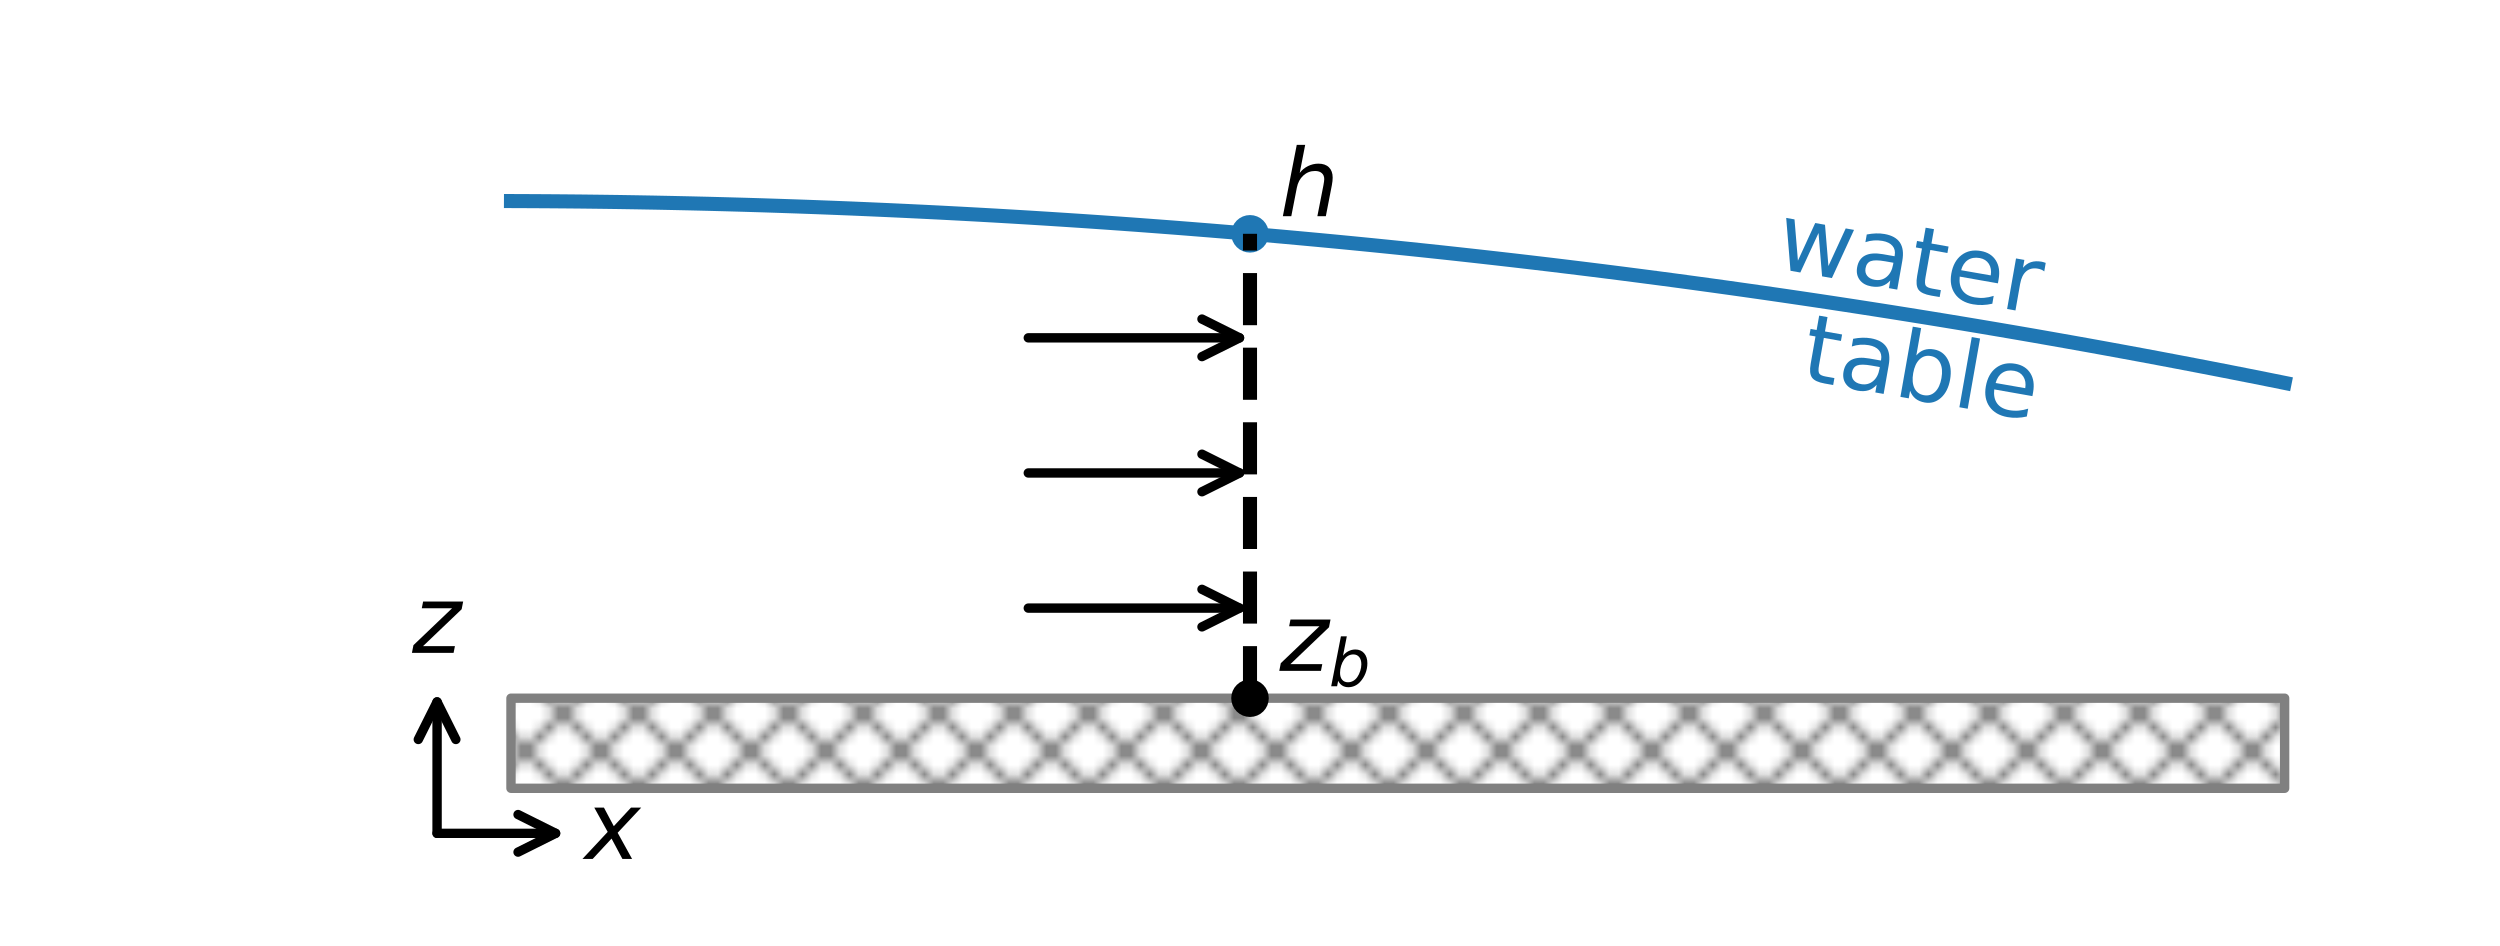<?xml version="1.0" encoding="utf-8" standalone="no"?>
<!DOCTYPE svg PUBLIC "-//W3C//DTD SVG 1.1//EN"
  "http://www.w3.org/Graphics/SVG/1.1/DTD/svg11.dtd">
<!-- Created with matplotlib (https://matplotlib.org/) -->
<svg height="100.839pt" version="1.1" viewBox="0 0 266.4 100.839" width="266.4pt" xmlns="http://www.w3.org/2000/svg" xmlns:xlink="http://www.w3.org/1999/xlink">
 <defs>
  <style type="text/css">*{stroke-linecap:butt;stroke-linejoin:round;}</style>
 </defs>
 <g id="figure_1">
  <g id="patch_1">
   <path d="M 0 100.839 
L 266.4 100.839 
L 266.4 0 
L 0 0 
z
" style="fill:none;"/>
  </g>
  <g id="axes_1">
   <g id="patch_2">
    <path clip-path="url(#p176efd2774)" d="M 54.45 74.4 
L 243.45 74.4 
L 243.45 84 
L 54.45 84 
z
" style="fill:url(#h2f1912dfa5);stroke:#808080;stroke-linejoin:miter;"/>
   </g>
   <g id="line2d_1">
    <path clip-path="url(#p176efd2774)" d="M 54.45 21.425 
L 56.359 21.433 
L 58.268 21.444 
L 60.177 21.459 
L 62.086 21.477 
L 63.995 21.5 
L 65.905 21.526 
L 67.814 21.557 
L 69.723 21.591 
L 71.632 21.629 
L 73.541 21.671 
L 75.45 21.716 
L 77.359 21.766 
L 79.268 21.819 
L 81.177 21.876 
L 83.086 21.938 
L 84.995 22.002 
L 86.905 22.071 
L 88.814 22.144 
L 90.723 22.22 
L 92.632 22.301 
L 94.541 22.385 
L 96.45 22.473 
L 98.359 22.565 
L 100.268 22.66 
L 102.177 22.76 
L 104.086 22.863 
L 105.995 22.97 
L 107.905 23.081 
L 109.814 23.196 
L 111.723 23.315 
L 113.632 23.438 
L 115.541 23.564 
L 117.45 23.695 
L 119.359 23.829 
L 121.268 23.967 
L 123.177 24.109 
L 125.086 24.254 
L 126.995 24.404 
L 128.905 24.557 
L 130.814 24.714 
L 132.723 24.875 
L 134.632 25.04 
L 136.541 25.209 
L 138.45 25.382 
L 140.359 25.558 
L 142.268 25.739 
L 144.177 25.923 
L 146.086 26.111 
L 147.995 26.303 
L 149.905 26.498 
L 151.814 26.698 
L 153.723 26.901 
L 155.632 27.109 
L 157.541 27.32 
L 159.45 27.535 
L 161.359 27.753 
L 163.268 27.976 
L 165.177 28.202 
L 167.086 28.433 
L 168.995 28.667 
L 170.905 28.905 
L 172.814 29.147 
L 174.723 29.393 
L 176.632 29.642 
L 178.541 29.895 
L 180.45 30.153 
L 182.359 30.414 
L 184.268 30.679 
L 186.177 30.948 
L 188.086 31.22 
L 189.995 31.497 
L 191.905 31.777 
L 193.814 32.061 
L 195.723 32.349 
L 197.632 32.641 
L 199.541 32.937 
L 201.45 33.236 
L 203.359 33.54 
L 205.268 33.847 
L 207.177 34.158 
L 209.086 34.473 
L 210.995 34.792 
L 212.905 35.115 
L 214.814 35.441 
L 216.723 35.771 
L 218.632 36.106 
L 220.541 36.444 
L 222.45 36.785 
L 224.359 37.131 
L 226.268 37.481 
L 228.177 37.834 
L 230.086 38.191 
L 231.995 38.553 
L 233.905 38.918 
L 235.814 39.286 
L 237.723 39.659 
L 239.632 40.035 
L 241.541 40.416 
L 243.45 40.8 
" style="fill:none;stroke:#1f77b4;stroke-linecap:square;stroke-width:1.5;"/>
   </g>
   <g id="line2d_2">
    <defs>
     <path d="M 0 1.5 
C 0.398 1.5 0.779 1.342 1.061 1.061 
C 1.342 0.779 1.5 0.398 1.5 0 
C 1.5 -0.398 1.342 -0.779 1.061 -1.061 
C 0.779 -1.342 0.398 -1.5 0 -1.5 
C -0.398 -1.5 -0.779 -1.342 -1.061 -1.061 
C -1.342 -0.779 -1.5 -0.398 -1.5 0 
C -1.5 0.398 -1.342 0.779 -1.061 1.061 
C -0.779 1.342 -0.398 1.5 0 1.5 
z
" id="mf2aeb0d1ac" style="stroke:#1f77b4;"/>
    </defs>
    <g clip-path="url(#p176efd2774)">
     <use style="fill:#1f77b4;stroke:#1f77b4;" x="133.2" xlink:href="#mf2aeb0d1ac" y="24.916"/>
    </g>
   </g>
   <g id="line2d_3">
    <defs>
     <path d="M 0 1.5 
C 0.398 1.5 0.779 1.342 1.061 1.061 
C 1.342 0.779 1.5 0.398 1.5 0 
C 1.5 -0.398 1.342 -0.779 1.061 -1.061 
C 0.779 -1.342 0.398 -1.5 0 -1.5 
C -0.398 -1.5 -0.779 -1.342 -1.061 -1.061 
C -1.342 -0.779 -1.5 -0.398 -1.5 0 
C -1.5 0.398 -1.342 0.779 -1.061 1.061 
C -0.779 1.342 -0.398 1.5 0 1.5 
z
" id="mce3353ff8a" style="stroke:#000000;"/>
    </defs>
    <g clip-path="url(#p176efd2774)">
     <use style="stroke:#000000;" x="133.2" xlink:href="#mce3353ff8a" y="74.4"/>
    </g>
   </g>
   <g id="line2d_4">
    <path clip-path="url(#p176efd2774)" d="M 133.2 74.4 
L 133.2 24.916 
" style="fill:none;stroke:#000000;stroke-dasharray:5.55,2.4;stroke-dashoffset:0;stroke-width:1.5;"/>
   </g>
   <g id="text_1">
    <!-- $h$ -->
    <g transform="translate(136.35 23.04)scale(0.1 -0.1)">
     <defs>
      <path d="M 55.719 33.016 
L 49.312 0 
L 40.281 0 
L 46.688 32.672 
Q 47.125 34.969 47.359 36.719 
Q 47.609 38.484 47.609 39.5 
Q 47.609 43.609 45.016 45.891 
Q 42.438 48.188 37.797 48.188 
Q 30.562 48.188 25.266 43.297 
Q 19.969 38.422 18.406 30.328 
L 12.5 0 
L 3.516 0 
L 18.312 75.984 
L 27.297 75.984 
L 21.484 46.094 
Q 24.906 50.688 30.219 53.344 
Q 35.547 56 41.406 56 
Q 48.641 56 52.609 52.094 
Q 56.594 48.188 56.594 41.109 
Q 56.594 39.359 56.375 37.359 
Q 56.156 35.359 55.719 33.016 
z
" id="DejaVuSans-Oblique-104"/>
     </defs>
     <use transform="translate(0 0.016)" xlink:href="#DejaVuSans-Oblique-104"/>
    </g>
   </g>
   <g id="text_2">
    <!-- $z_b$ -->
    <g transform="translate(136.35 71.52)scale(0.1 -0.1)">
     <defs>
      <path d="M 11.625 54.688 
L 54.297 54.688 
L 52.688 46.484 
L 11.531 7.172 
L 45.516 7.172 
L 44.094 0 
L -0.297 0 
L 1.312 8.203 
L 42.484 47.516 
L 10.203 47.516 
z
" id="DejaVuSans-Oblique-122"/>
      <path d="M 49.516 33.406 
Q 49.516 40.484 46.266 44.484 
Q 43.016 48.484 37.312 48.484 
Q 33.156 48.484 29.516 46.453 
Q 25.875 44.438 23.188 40.578 
Q 20.359 36.531 18.719 31.172 
Q 17.094 25.828 17.094 20.516 
Q 17.094 13.766 20.281 9.938 
Q 23.484 6.109 29.109 6.109 
Q 33.344 6.109 36.953 8.078 
Q 40.578 10.062 43.312 13.922 
Q 46.094 17.922 47.797 23.234 
Q 49.516 28.562 49.516 33.406 
z
M 21.578 46.391 
Q 24.906 50.875 29.906 53.438 
Q 34.906 56 40.375 56 
Q 48.781 56 53.734 50.328 
Q 58.688 44.672 58.688 35.016 
Q 58.688 27.094 55.781 19.672 
Q 52.875 12.25 47.516 6.5 
Q 44 2.688 39.406 0.625 
Q 34.812 -1.422 29.781 -1.422 
Q 24.469 -1.422 20.562 1.016 
Q 16.656 3.469 14.203 8.297 
L 12.594 0 
L 3.609 0 
L 18.406 75.984 
L 27.391 75.984 
z
" id="DejaVuSans-Oblique-98"/>
     </defs>
     <use transform="translate(0 0.312)" xlink:href="#DejaVuSans-Oblique-122"/>
     <use transform="translate(52.49 -16.094)scale(0.7)" xlink:href="#DejaVuSans-Oblique-98"/>
    </g>
   </g>
   <g id="patch_3">
    <path d="M 132.082 64.8 
Q 121.388 64.8 109.575 64.8 
" style="fill:none;stroke:#000000;stroke-linecap:round;"/>
    <path d="M 128.082 62.8 
L 132.082 64.8 
L 128.082 66.8 
" style="fill:none;stroke:#000000;stroke-linecap:round;"/>
   </g>
   <g id="patch_4">
    <path d="M 132.082 50.4 
Q 121.388 50.4 109.575 50.4 
" style="fill:none;stroke:#000000;stroke-linecap:round;"/>
    <path d="M 128.082 48.4 
L 132.082 50.4 
L 128.082 52.4 
" style="fill:none;stroke:#000000;stroke-linecap:round;"/>
   </g>
   <g id="patch_5">
    <path d="M 132.082 36 
Q 121.388 36 109.575 36 
" style="fill:none;stroke:#000000;stroke-linecap:round;"/>
    <path d="M 128.082 34 
L 132.082 36 
L 128.082 38 
" style="fill:none;stroke:#000000;stroke-linecap:round;"/>
   </g>
   <g id="patch_6">
    <path d="M 46.575 74.797 
Q 46.575 81.239 46.575 88.8 
" style="fill:none;stroke:#000000;stroke-linecap:round;"/>
    <path d="M 44.575 78.797 
L 46.575 74.797 
L 48.575 78.797 
" style="fill:none;stroke:#000000;stroke-linecap:round;"/>
   </g>
   <g id="text_3">
    <!-- $z$ -->
    <g transform="translate(43.925 69.6)scale(0.1 -0.1)">
     <use transform="translate(0 0.312)" xlink:href="#DejaVuSans-Oblique-122"/>
    </g>
   </g>
   <g id="patch_7">
    <path d="M 59.204 88.8 
Q 53.448 88.8 46.575 88.8 
" style="fill:none;stroke:#000000;stroke-linecap:round;"/>
    <path d="M 55.204 86.8 
L 59.204 88.8 
L 55.204 90.8 
" style="fill:none;stroke:#000000;stroke-linecap:round;"/>
   </g>
   <g id="text_4">
    <!-- $x$ -->
    <g transform="translate(62.325 91.559)scale(0.1 -0.1)">
     <defs>
      <path d="M 60.016 54.688 
L 34.906 27.875 
L 50.297 0 
L 39.984 0 
L 28.422 21.688 
L 8.297 0 
L -2.594 0 
L 24.312 28.812 
L 10.016 54.688 
L 20.312 54.688 
L 30.812 34.906 
L 49.125 54.688 
z
" id="DejaVuSans-Oblique-120"/>
     </defs>
     <use transform="translate(0 0.312)" xlink:href="#DejaVuSans-Oblique-120"/>
    </g>
   </g>
   <g id="text_5">
    <!-- water  -->
    <g style="fill:#1f77b4;" transform="translate(188.974 28.534)rotate(-350)scale(0.1 -0.1)">
     <defs>
      <path d="M 4.203 54.688 
L 13.188 54.688 
L 24.422 12.016 
L 35.594 54.688 
L 46.188 54.688 
L 57.422 12.016 
L 68.609 54.688 
L 77.594 54.688 
L 63.281 0 
L 52.688 0 
L 40.922 44.828 
L 29.109 0 
L 18.5 0 
z
" id="DejaVuSans-119"/>
      <path d="M 34.281 27.484 
Q 23.391 27.484 19.188 25 
Q 14.984 22.516 14.984 16.5 
Q 14.984 11.719 18.141 8.906 
Q 21.297 6.109 26.703 6.109 
Q 34.188 6.109 38.703 11.406 
Q 43.219 16.703 43.219 25.484 
L 43.219 27.484 
z
M 52.203 31.203 
L 52.203 0 
L 43.219 0 
L 43.219 8.297 
Q 40.141 3.328 35.547 0.953 
Q 30.953 -1.422 24.312 -1.422 
Q 15.922 -1.422 10.953 3.297 
Q 6 8.016 6 15.922 
Q 6 25.141 12.172 29.828 
Q 18.359 34.516 30.609 34.516 
L 43.219 34.516 
L 43.219 35.406 
Q 43.219 41.609 39.141 45 
Q 35.062 48.391 27.688 48.391 
Q 23 48.391 18.547 47.266 
Q 14.109 46.141 10.016 43.891 
L 10.016 52.203 
Q 14.938 54.109 19.578 55.047 
Q 24.219 56 28.609 56 
Q 40.484 56 46.344 49.844 
Q 52.203 43.703 52.203 31.203 
z
" id="DejaVuSans-97"/>
      <path d="M 18.312 70.219 
L 18.312 54.688 
L 36.812 54.688 
L 36.812 47.703 
L 18.312 47.703 
L 18.312 18.016 
Q 18.312 11.328 20.141 9.422 
Q 21.969 7.516 27.594 7.516 
L 36.812 7.516 
L 36.812 0 
L 27.594 0 
Q 17.188 0 13.234 3.875 
Q 9.281 7.766 9.281 18.016 
L 9.281 47.703 
L 2.688 47.703 
L 2.688 54.688 
L 9.281 54.688 
L 9.281 70.219 
z
" id="DejaVuSans-116"/>
      <path d="M 56.203 29.594 
L 56.203 25.203 
L 14.891 25.203 
Q 15.484 15.922 20.484 11.062 
Q 25.484 6.203 34.422 6.203 
Q 39.594 6.203 44.453 7.469 
Q 49.312 8.734 54.109 11.281 
L 54.109 2.781 
Q 49.266 0.734 44.188 -0.344 
Q 39.109 -1.422 33.891 -1.422 
Q 20.797 -1.422 13.156 6.188 
Q 5.516 13.812 5.516 26.812 
Q 5.516 40.234 12.766 48.109 
Q 20.016 56 32.328 56 
Q 43.359 56 49.781 48.891 
Q 56.203 41.797 56.203 29.594 
z
M 47.219 32.234 
Q 47.125 39.594 43.094 43.984 
Q 39.062 48.391 32.422 48.391 
Q 24.906 48.391 20.391 44.141 
Q 15.875 39.891 15.188 32.172 
z
" id="DejaVuSans-101"/>
      <path d="M 41.109 46.297 
Q 39.594 47.172 37.812 47.578 
Q 36.031 48 33.891 48 
Q 26.266 48 22.188 43.047 
Q 18.109 38.094 18.109 28.812 
L 18.109 0 
L 9.078 0 
L 9.078 54.688 
L 18.109 54.688 
L 18.109 46.188 
Q 20.953 51.172 25.484 53.578 
Q 30.031 56 36.531 56 
Q 37.453 56 38.578 55.875 
Q 39.703 55.766 41.062 55.516 
z
" id="DejaVuSans-114"/>
      <path id="DejaVuSans-32"/>
     </defs>
     <use xlink:href="#DejaVuSans-119"/>
     <use x="81.787" xlink:href="#DejaVuSans-97"/>
     <use x="143.066" xlink:href="#DejaVuSans-116"/>
     <use x="182.275" xlink:href="#DejaVuSans-101"/>
     <use x="243.799" xlink:href="#DejaVuSans-114"/>
     <use x="284.912" xlink:href="#DejaVuSans-32"/>
    </g>
    <!--  table -->
    <g style="fill:#1f77b4;" transform="translate(188.587 39.836)rotate(-350)scale(0.1 -0.1)">
     <defs>
      <path d="M 48.688 27.297 
Q 48.688 37.203 44.609 42.844 
Q 40.531 48.484 33.406 48.484 
Q 26.266 48.484 22.188 42.844 
Q 18.109 37.203 18.109 27.297 
Q 18.109 17.391 22.188 11.75 
Q 26.266 6.109 33.406 6.109 
Q 40.531 6.109 44.609 11.75 
Q 48.688 17.391 48.688 27.297 
z
M 18.109 46.391 
Q 20.953 51.266 25.266 53.625 
Q 29.594 56 35.594 56 
Q 45.562 56 51.781 48.094 
Q 58.016 40.188 58.016 27.297 
Q 58.016 14.406 51.781 6.484 
Q 45.562 -1.422 35.594 -1.422 
Q 29.594 -1.422 25.266 0.953 
Q 20.953 3.328 18.109 8.203 
L 18.109 0 
L 9.078 0 
L 9.078 75.984 
L 18.109 75.984 
z
" id="DejaVuSans-98"/>
      <path d="M 9.422 75.984 
L 18.406 75.984 
L 18.406 0 
L 9.422 0 
z
" id="DejaVuSans-108"/>
     </defs>
     <use xlink:href="#DejaVuSans-32"/>
     <use x="31.787" xlink:href="#DejaVuSans-116"/>
     <use x="70.996" xlink:href="#DejaVuSans-97"/>
     <use x="132.275" xlink:href="#DejaVuSans-98"/>
     <use x="195.752" xlink:href="#DejaVuSans-108"/>
     <use x="223.535" xlink:href="#DejaVuSans-101"/>
    </g>
   </g>
  </g>
 </g>
 <defs>
  <clipPath id="p176efd2774">
   <rect height="86.4" width="252" x="7.2" y="7.2"/>
  </clipPath>
 </defs>
 <defs>
  <pattern height="72" id="h2f1912dfa5" patternUnits="userSpaceOnUse" width="72" x="0" y="0">
   <rect fill="none" height="73" width="73" x="0" y="0"/>
   <path d="M -36 36 
L 36 -36 
M -32 40 
L 40 -32 
M -28 44 
L 44 -28 
M -24 48 
L 48 -24 
M -20 52 
L 52 -20 
M -16 56 
L 56 -16 
M -12 60 
L 60 -12 
M -8 64 
L 64 -8 
M -4 68 
L 68 -4 
M 0 72 
L 72 0 
M 4 76 
L 76 4 
M 8 80 
L 80 8 
M 12 84 
L 84 12 
M 16 88 
L 88 16 
M 20 92 
L 92 20 
M 24 96 
L 96 24 
M 28 100 
L 100 28 
M 32 104 
L 104 32 
M 36 108 
L 108 36 
M -36 36 
L 36 108 
M -32 32 
L 40 104 
M -28 28 
L 44 100 
M -24 24 
L 48 96 
M -20 20 
L 52 92 
M -16 16 
L 56 88 
M -12 12 
L 60 84 
M -8 8 
L 64 80 
M -4 4 
L 68 76 
M 0 0 
L 72 72 
M 4 -4 
L 76 68 
M 8 -8 
L 80 64 
M 12 -12 
L 84 60 
M 16 -16 
L 88 56 
M 20 -20 
L 92 52 
M 24 -24 
L 96 48 
M 28 -28 
L 100 44 
M 32 -32 
L 104 40 
M 36 -36 
L 108 36 
" style="fill:#808080;stroke:#808080;stroke-linecap:butt;stroke-linejoin:miter;stroke-width:1.0;"/>
  </pattern>
 </defs>
</svg>
